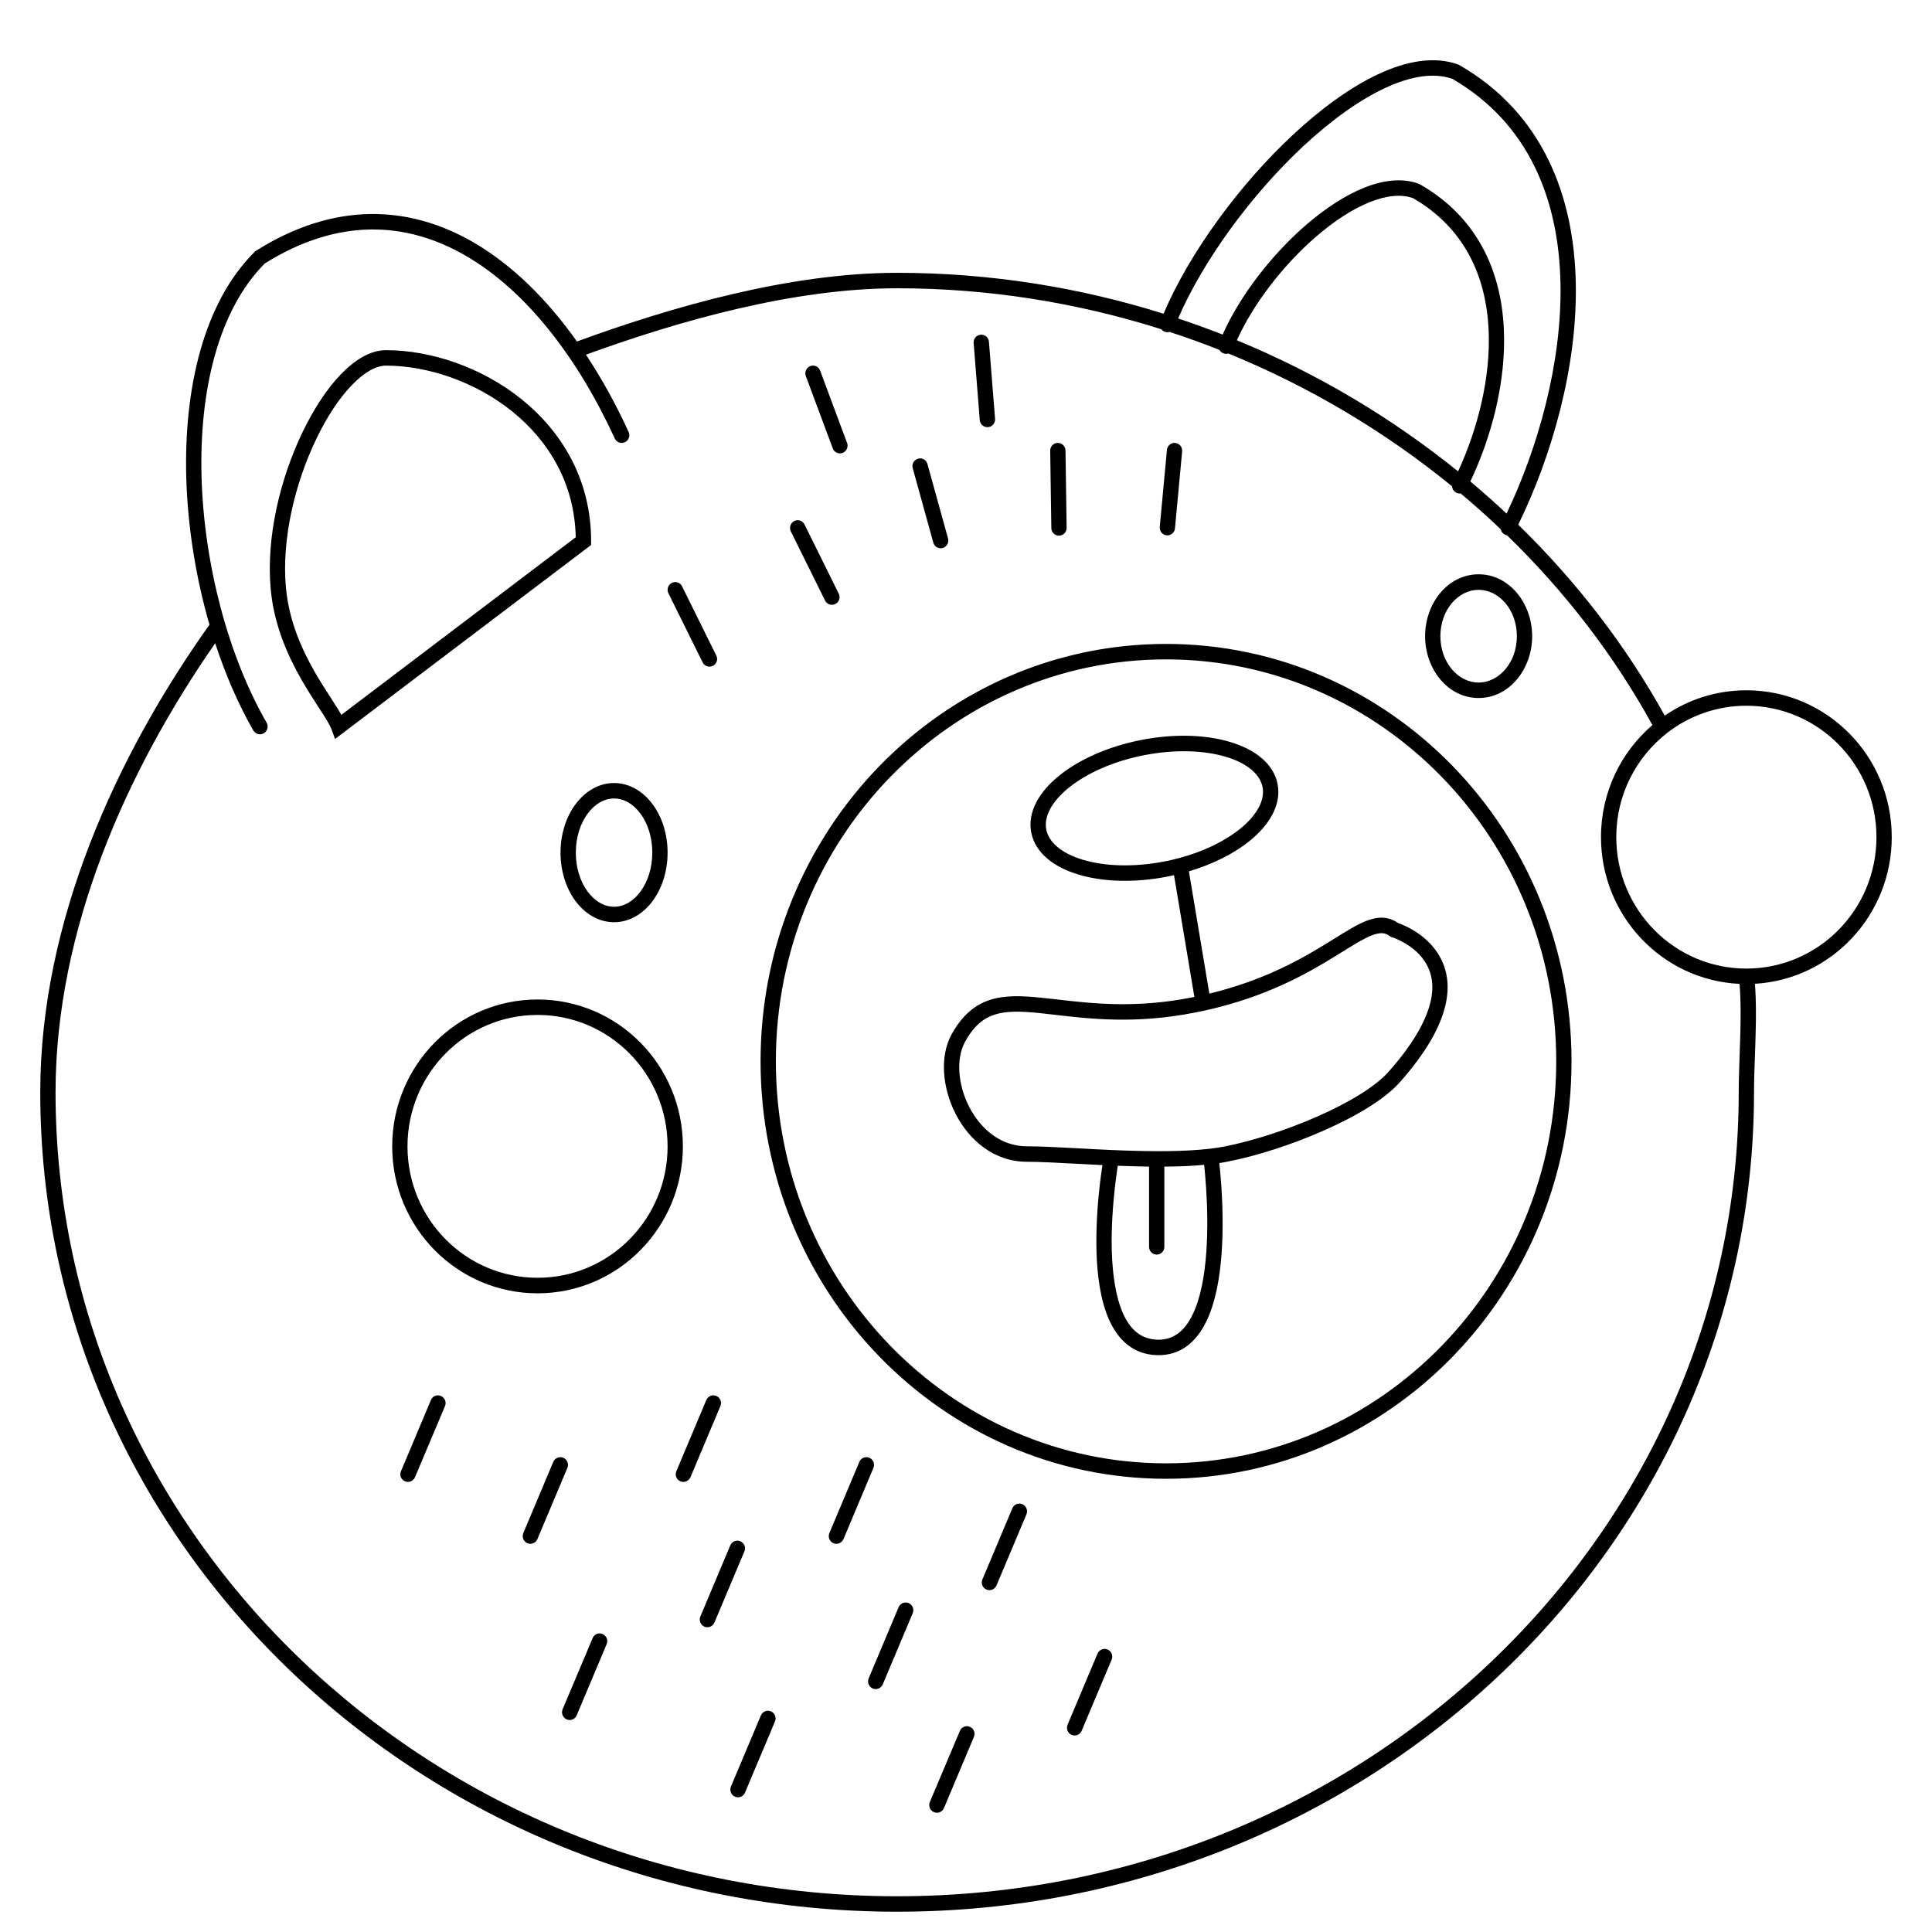 <svg role="img" viewBox="0 0 24 24" xmlns="http://www.w3.org/2000/svg"><title>zustand</title>
<path fill-rule="evenodd" clip-rule="evenodd" d="M14.427 4.09C14.437 4.103 14.45 4.113 14.466 4.12C14.487 4.128 14.509 4.129 14.528 4.123C14.738 4.191 14.945 4.266 15.149 4.347C15.159 4.365 15.175 4.381 15.197 4.389C15.217 4.397 15.239 4.398 15.259 4.391C16.274 4.806 17.211 5.366 18.038 6.041C18.04 6.074 18.059 6.104 18.09 6.12C18.107 6.129 18.127 6.132 18.145 6.13C18.316 6.273 18.482 6.421 18.642 6.574C18.648 6.601 18.665 6.626 18.692 6.64C18.701 6.644 18.711 6.647 18.72 6.649C19.441 7.348 20.052 8.143 20.527 9.007C20.136 9.342 19.888 9.841 19.888 10.399C19.888 11.378 20.651 12.177 21.609 12.222C21.625 12.403 21.625 12.619 21.619 12.841C21.617 12.931 21.613 13.023 21.61 13.113C21.605 13.275 21.599 13.432 21.599 13.569C21.599 19.079 16.924 23.556 11.145 23.556C5.366 23.556 0.69 19.079 0.69 13.569C0.69 11.55 1.571 9.576 2.673 7.991C2.802 8.383 2.961 8.751 3.147 9.074C3.174 9.12 3.232 9.135 3.277 9.109C3.323 9.082 3.338 9.023 3.312 8.977C2.837 8.153 2.536 7.016 2.504 5.934C2.473 4.854 2.712 3.854 3.289 3.273C4.196 2.705 5.044 2.748 5.782 3.175C6.53 3.606 7.172 4.435 7.637 5.447C7.659 5.495 7.715 5.516 7.763 5.493C7.811 5.471 7.831 5.414 7.809 5.366C7.653 5.025 7.475 4.702 7.279 4.406C8.437 3.984 9.859 3.581 11.145 3.581C12.283 3.581 13.388 3.761 14.427 4.09ZM7.167 4.242C6.794 3.716 6.359 3.287 5.877 3.008C5.075 2.545 4.149 2.504 3.179 3.116L3.17 3.121L3.163 3.129C2.525 3.764 2.283 4.835 2.314 5.94C2.332 6.549 2.433 7.176 2.602 7.76C1.449 9.382 0.5 11.444 0.5 13.569C0.5 19.195 5.271 23.748 11.145 23.748C17.018 23.748 21.789 19.195 21.789 13.569C21.789 13.435 21.794 13.284 21.8 13.125C21.803 13.034 21.807 12.94 21.809 12.846C21.815 12.63 21.816 12.412 21.8 12.221C22.748 12.166 23.5 11.371 23.5 10.399C23.5 9.392 22.692 8.575 21.694 8.575C21.318 8.575 20.969 8.691 20.68 8.89C20.199 8.021 19.583 7.222 18.86 6.518C19.276 5.667 19.596 4.561 19.575 3.516C19.553 2.435 19.166 1.407 18.13 0.809L18.123 0.805L18.115 0.802C17.82 0.694 17.475 0.757 17.128 0.918C16.778 1.081 16.412 1.348 16.063 1.673C15.395 2.295 14.776 3.141 14.454 3.897C13.405 3.568 12.291 3.389 11.145 3.389C9.807 3.389 8.34 3.813 7.167 4.242ZM14.635 3.956C14.822 4.018 15.006 4.085 15.188 4.156C15.403 3.673 15.798 3.162 16.228 2.791C16.46 2.591 16.706 2.429 16.943 2.333C17.179 2.238 17.418 2.206 17.628 2.284L17.635 2.287L17.641 2.291C18.362 2.704 18.648 3.379 18.681 4.082C18.713 4.742 18.525 5.434 18.265 5.981C18.419 6.11 18.569 6.243 18.715 6.38C19.108 5.557 19.404 4.506 19.385 3.52C19.364 2.485 18.997 1.535 18.043 0.98C17.817 0.9 17.531 0.942 17.207 1.093C16.882 1.244 16.532 1.498 16.192 1.814C15.545 2.417 14.948 3.233 14.635 3.956ZM18.113 5.856C18.352 5.337 18.521 4.696 18.492 4.092C18.46 3.44 18.2 2.836 17.554 2.462C17.407 2.409 17.223 2.427 17.013 2.512C16.801 2.597 16.573 2.746 16.352 2.937C15.941 3.291 15.567 3.777 15.365 4.227C16.366 4.64 17.292 5.192 18.113 5.856ZM20.708 9.106C20.707 9.107 20.707 9.107 20.706 9.108C20.324 9.407 20.078 9.874 20.078 10.399C20.078 11.301 20.802 12.032 21.694 12.032C22.587 12.032 23.31 11.301 23.31 10.399C23.31 9.498 22.587 8.767 21.694 8.767C21.323 8.767 20.981 8.894 20.708 9.106ZM12.182 4.158C12.235 4.154 12.281 4.193 12.285 4.246L12.361 5.203C12.365 5.256 12.326 5.302 12.274 5.306C12.221 5.311 12.175 5.271 12.171 5.218L12.095 4.261C12.091 4.208 12.13 4.162 12.182 4.158ZM3.931 5.449C3.666 5.997 3.496 6.695 3.552 7.301C3.59 7.71 3.746 8.061 3.908 8.344C3.98 8.469 4.051 8.579 4.114 8.676C4.123 8.69 4.132 8.703 4.14 8.717C4.177 8.774 4.212 8.829 4.241 8.88L7.152 6.674C7.138 6.001 6.813 5.474 6.363 5.111C5.9 4.738 5.307 4.542 4.795 4.542C4.675 4.542 4.528 4.62 4.371 4.784C4.215 4.945 4.062 5.176 3.931 5.449ZM4.234 4.65C4.405 4.473 4.598 4.35 4.795 4.35C5.351 4.35 5.985 4.561 6.481 4.961C6.979 5.363 7.343 5.958 7.343 6.722V6.77L4.162 9.18L4.118 9.059C4.098 9.007 4.052 8.931 3.981 8.822C3.973 8.809 3.964 8.795 3.955 8.782C3.892 8.685 3.818 8.57 3.744 8.441C3.575 8.145 3.404 7.767 3.363 7.319C3.303 6.669 3.484 5.936 3.76 5.365C3.898 5.079 4.061 4.829 4.234 4.65ZM10.066 4.548C10.115 4.529 10.17 4.554 10.188 4.604L10.523 5.503C10.541 5.552 10.516 5.608 10.467 5.626C10.418 5.645 10.363 5.62 10.345 5.57L10.01 4.671C9.992 4.622 10.017 4.566 10.066 4.548ZM14.599 5.502C14.651 5.507 14.69 5.554 14.685 5.607L14.596 6.563C14.591 6.616 14.545 6.655 14.492 6.65C14.44 6.645 14.402 6.598 14.407 6.545L14.496 5.589C14.501 5.536 14.547 5.497 14.599 5.502ZM13.139 5.502C13.191 5.501 13.235 5.543 13.236 5.596L13.25 6.557C13.251 6.61 13.209 6.653 13.156 6.654C13.104 6.655 13.061 6.613 13.06 6.56L13.046 5.599C13.045 5.546 13.087 5.503 13.139 5.502ZM11.404 5.698C11.455 5.683 11.507 5.713 11.521 5.764L11.777 6.689C11.791 6.74 11.762 6.793 11.711 6.807C11.661 6.822 11.608 6.792 11.594 6.741L11.338 5.816C11.324 5.765 11.354 5.712 11.404 5.698ZM9.867 6.472C9.914 6.449 9.971 6.468 9.994 6.515L10.419 7.374C10.443 7.422 10.424 7.479 10.377 7.503C10.33 7.527 10.273 7.508 10.249 7.46L9.824 6.601C9.801 6.554 9.82 6.496 9.867 6.472ZM18.368 7.327C18.119 7.327 17.893 7.57 17.893 7.903C17.893 8.235 18.119 8.479 18.368 8.479C18.617 8.479 18.843 8.235 18.843 7.903C18.843 7.57 18.617 7.327 18.368 7.327ZM17.703 7.903C17.703 7.493 17.987 7.134 18.368 7.134C18.748 7.134 19.033 7.493 19.033 7.903C19.033 8.313 18.748 8.671 18.368 8.671C17.987 8.671 17.703 8.313 17.703 7.903ZM8.346 7.241C8.393 7.217 8.45 7.236 8.473 7.284L8.898 8.143C8.922 8.19 8.903 8.248 8.856 8.271C8.809 8.295 8.752 8.276 8.728 8.228L8.303 7.369C8.28 7.322 8.299 7.264 8.346 7.241ZM14.485 8.191C11.81 8.191 9.638 10.425 9.638 13.184C9.638 15.944 11.81 18.178 14.485 18.178C17.16 18.178 19.332 15.944 19.332 13.184C19.332 10.425 17.16 8.191 14.485 8.191ZM9.448 13.184C9.448 10.322 11.701 7.999 14.485 7.999C17.269 7.999 19.522 10.322 19.522 13.184C19.522 16.047 17.269 18.37 14.485 18.37C11.701 18.37 9.448 16.047 9.448 13.184ZM15.227 9.401C14.959 9.321 14.599 9.306 14.214 9.381C13.829 9.456 13.501 9.606 13.281 9.782C13.058 9.961 12.967 10.149 12.997 10.304C13.027 10.459 13.18 10.599 13.454 10.681C13.723 10.761 14.082 10.776 14.467 10.701C14.525 10.69 14.581 10.677 14.636 10.662C14.637 10.662 14.637 10.662 14.638 10.662C14.949 10.58 15.213 10.45 15.4 10.3C15.623 10.121 15.714 9.933 15.684 9.778C15.654 9.623 15.501 9.483 15.227 9.401ZM14.769 10.824C15.066 10.736 15.325 10.605 15.518 10.451C15.762 10.255 15.921 10.003 15.871 9.742C15.821 9.48 15.58 9.306 15.281 9.217C14.978 9.126 14.587 9.112 14.178 9.192C13.769 9.272 13.411 9.432 13.163 9.631C12.919 9.826 12.76 10.079 12.81 10.34C12.861 10.602 13.101 10.776 13.4 10.865C13.703 10.956 14.095 10.969 14.503 10.889C14.53 10.884 14.558 10.878 14.584 10.872L14.837 12.384C14.825 12.387 14.812 12.389 14.799 12.392C14.102 12.528 13.567 12.466 13.135 12.416C13.062 12.408 12.993 12.4 12.925 12.393C12.695 12.37 12.484 12.361 12.298 12.421C12.105 12.484 11.95 12.616 11.821 12.849C11.668 13.127 11.709 13.523 11.873 13.841C12.039 14.162 12.346 14.433 12.76 14.432C12.911 14.432 13.119 14.443 13.359 14.456C13.465 14.461 13.578 14.467 13.695 14.473C13.685 14.537 13.672 14.627 13.66 14.734C13.635 14.954 13.613 15.251 13.621 15.549C13.63 15.845 13.67 16.154 13.777 16.394C13.886 16.638 14.071 16.823 14.366 16.834C14.665 16.845 14.86 16.668 14.98 16.426C15.099 16.188 15.153 15.875 15.175 15.572C15.197 15.267 15.187 14.962 15.172 14.735C15.164 14.621 15.155 14.525 15.148 14.459C15.148 14.455 15.147 14.451 15.147 14.448C15.182 14.443 15.216 14.437 15.249 14.43C15.607 14.361 16.046 14.22 16.442 14.045C16.835 13.872 17.199 13.66 17.393 13.44C17.717 13.073 17.886 12.766 17.951 12.507C18.017 12.245 17.974 12.036 17.881 11.876C17.791 11.718 17.657 11.615 17.549 11.551C17.495 11.52 17.446 11.497 17.41 11.482C17.392 11.475 17.378 11.47 17.367 11.466C17.367 11.466 17.366 11.466 17.366 11.465C17.308 11.425 17.245 11.403 17.178 11.4C17.108 11.397 17.038 11.414 16.969 11.441C16.856 11.486 16.726 11.567 16.579 11.658C16.553 11.674 16.527 11.691 16.5 11.707C16.168 11.912 15.711 12.176 15.023 12.343L14.769 10.824ZM14.968 12.553C14.967 12.553 14.966 12.553 14.966 12.553C14.923 12.562 14.879 12.572 14.835 12.58C14.107 12.723 13.544 12.657 13.111 12.607C13.039 12.599 12.971 12.591 12.907 12.584C12.676 12.561 12.501 12.557 12.355 12.604C12.217 12.649 12.097 12.743 11.988 12.942C11.876 13.145 11.895 13.47 12.041 13.752C12.185 14.031 12.438 14.241 12.76 14.24C12.914 14.24 13.133 14.251 13.378 14.264C13.515 14.272 13.661 14.279 13.809 14.286C13.809 14.286 13.81 14.286 13.811 14.286C13.853 14.287 13.895 14.289 13.937 14.291C14.322 14.305 14.715 14.307 15.029 14.27C15.03 14.27 15.031 14.27 15.032 14.27C15.096 14.262 15.156 14.253 15.213 14.242C15.555 14.175 15.981 14.039 16.366 13.869C16.755 13.698 17.086 13.499 17.251 13.312C17.564 12.959 17.712 12.678 17.767 12.46C17.821 12.245 17.784 12.088 17.717 11.972C17.649 11.854 17.545 11.771 17.453 11.717C17.408 11.691 17.368 11.672 17.339 11.66C17.324 11.654 17.313 11.65 17.305 11.647C17.301 11.646 17.299 11.645 17.297 11.645L17.295 11.644L17.295 11.644L17.279 11.639L17.265 11.629C17.232 11.604 17.202 11.594 17.169 11.592C17.135 11.591 17.093 11.599 17.039 11.62C16.943 11.658 16.83 11.728 16.681 11.82C16.655 11.837 16.628 11.854 16.599 11.871C16.244 12.09 15.739 12.382 14.968 12.553ZM14.958 14.47C14.804 14.485 14.636 14.491 14.464 14.492V15.489C14.464 15.542 14.422 15.585 14.369 15.585C14.317 15.585 14.274 15.542 14.274 15.489V14.492C14.159 14.49 14.044 14.487 13.93 14.483C13.915 14.482 13.9 14.482 13.886 14.481C13.885 14.486 13.884 14.491 13.883 14.496C13.874 14.559 13.861 14.648 13.849 14.755C13.825 14.971 13.803 15.257 13.811 15.543C13.82 15.831 13.859 16.11 13.95 16.315C14.04 16.516 14.173 16.634 14.373 16.642C14.573 16.649 14.711 16.539 14.811 16.339C14.912 16.136 14.964 15.853 14.985 15.558C15.006 15.265 14.997 14.97 14.982 14.748C14.975 14.636 14.966 14.544 14.959 14.479C14.959 14.476 14.958 14.473 14.958 14.47ZM7.301 10.106C7.211 10.227 7.153 10.398 7.153 10.592C7.153 10.785 7.211 10.956 7.301 11.077C7.391 11.198 7.507 11.264 7.628 11.264C7.749 11.264 7.866 11.198 7.955 11.077C8.045 10.956 8.103 10.785 8.103 10.592C8.103 10.398 8.045 10.227 7.955 10.106C7.866 9.985 7.749 9.919 7.628 9.919C7.507 9.919 7.391 9.985 7.301 10.106ZM7.149 9.991C7.266 9.834 7.434 9.727 7.628 9.727C7.822 9.727 7.991 9.834 8.107 9.991C8.224 10.148 8.293 10.361 8.293 10.592C8.293 10.822 8.224 11.035 8.107 11.193C7.991 11.35 7.822 11.456 7.628 11.456C7.434 11.456 7.266 11.35 7.149 11.193C7.032 11.035 6.963 10.822 6.963 10.592C6.963 10.361 7.032 10.148 7.149 9.991ZM6.678 12.608C5.785 12.608 5.062 13.339 5.062 14.241C5.062 15.143 5.785 15.873 6.678 15.873C7.57 15.873 8.293 15.143 8.293 14.241C8.293 13.339 7.57 12.608 6.678 12.608ZM4.872 14.241C4.872 13.233 5.68 12.416 6.678 12.416C7.675 12.416 8.483 13.233 8.483 14.241C8.483 15.248 7.675 16.066 6.678 16.066C5.68 16.066 4.872 15.248 4.872 14.241ZM5.477 17.341C5.526 17.362 5.548 17.418 5.528 17.467L5.155 18.351C5.135 18.399 5.079 18.422 5.031 18.401C4.982 18.381 4.96 18.324 4.981 18.276L5.353 17.392C5.373 17.343 5.429 17.32 5.477 17.341ZM8.899 17.341C8.947 17.362 8.97 17.418 8.949 17.467L8.577 18.351C8.556 18.399 8.501 18.422 8.452 18.401C8.404 18.381 8.381 18.324 8.402 18.276L8.774 17.392C8.795 17.343 8.851 17.32 8.899 17.341ZM6.998 18.109C7.046 18.13 7.069 18.186 7.048 18.235L6.676 19.119C6.656 19.168 6.6 19.191 6.551 19.17C6.503 19.149 6.481 19.093 6.501 19.044L6.873 18.16C6.894 18.111 6.95 18.089 6.998 18.109ZM10.8 18.109C10.848 18.13 10.87 18.186 10.85 18.235L10.478 19.119C10.457 19.168 10.401 19.191 10.353 19.17C10.305 19.149 10.282 19.093 10.303 19.044L10.675 18.16C10.695 18.111 10.751 18.089 10.8 18.109ZM12.7 18.686C12.749 18.706 12.771 18.763 12.751 18.811L12.379 19.695C12.358 19.744 12.302 19.767 12.254 19.746C12.206 19.725 12.183 19.669 12.204 19.62L12.576 18.736C12.596 18.688 12.652 18.665 12.7 18.686ZM9.197 19.146C9.245 19.167 9.268 19.223 9.247 19.272L8.875 20.156C8.854 20.205 8.799 20.227 8.75 20.207C8.702 20.186 8.68 20.129 8.7 20.081L9.072 19.197C9.093 19.148 9.149 19.125 9.197 19.146ZM11.288 19.914C11.336 19.935 11.359 19.992 11.338 20.04L10.966 20.924C10.945 20.973 10.89 20.996 10.841 20.975C10.793 20.954 10.771 20.898 10.791 20.849L11.163 19.965C11.184 19.916 11.239 19.894 11.288 19.914ZM7.486 20.299C7.534 20.319 7.557 20.376 7.536 20.424L7.164 21.308C7.144 21.357 7.088 21.38 7.04 21.359C6.991 21.338 6.969 21.282 6.989 21.233L7.362 20.349C7.382 20.3 7.438 20.278 7.486 20.299ZM13.759 20.491C13.807 20.511 13.83 20.568 13.809 20.617L13.437 21.5C13.416 21.549 13.361 21.572 13.312 21.551C13.264 21.53 13.242 21.474 13.262 21.425L13.634 20.541C13.655 20.493 13.711 20.47 13.759 20.491ZM9.577 21.259C9.625 21.28 9.648 21.336 9.627 21.385L9.255 22.268C9.235 22.317 9.179 22.34 9.131 22.319C9.082 22.299 9.06 22.242 9.08 22.193L9.452 21.31C9.473 21.261 9.529 21.238 9.577 21.259ZM12.048 21.451C12.097 21.472 12.119 21.528 12.098 21.577L11.726 22.461C11.706 22.509 11.65 22.532 11.602 22.511C11.553 22.491 11.531 22.434 11.551 22.385L11.924 21.502C11.944 21.453 12 21.43 12.048 21.451Z" fill="black"/>
</svg>


